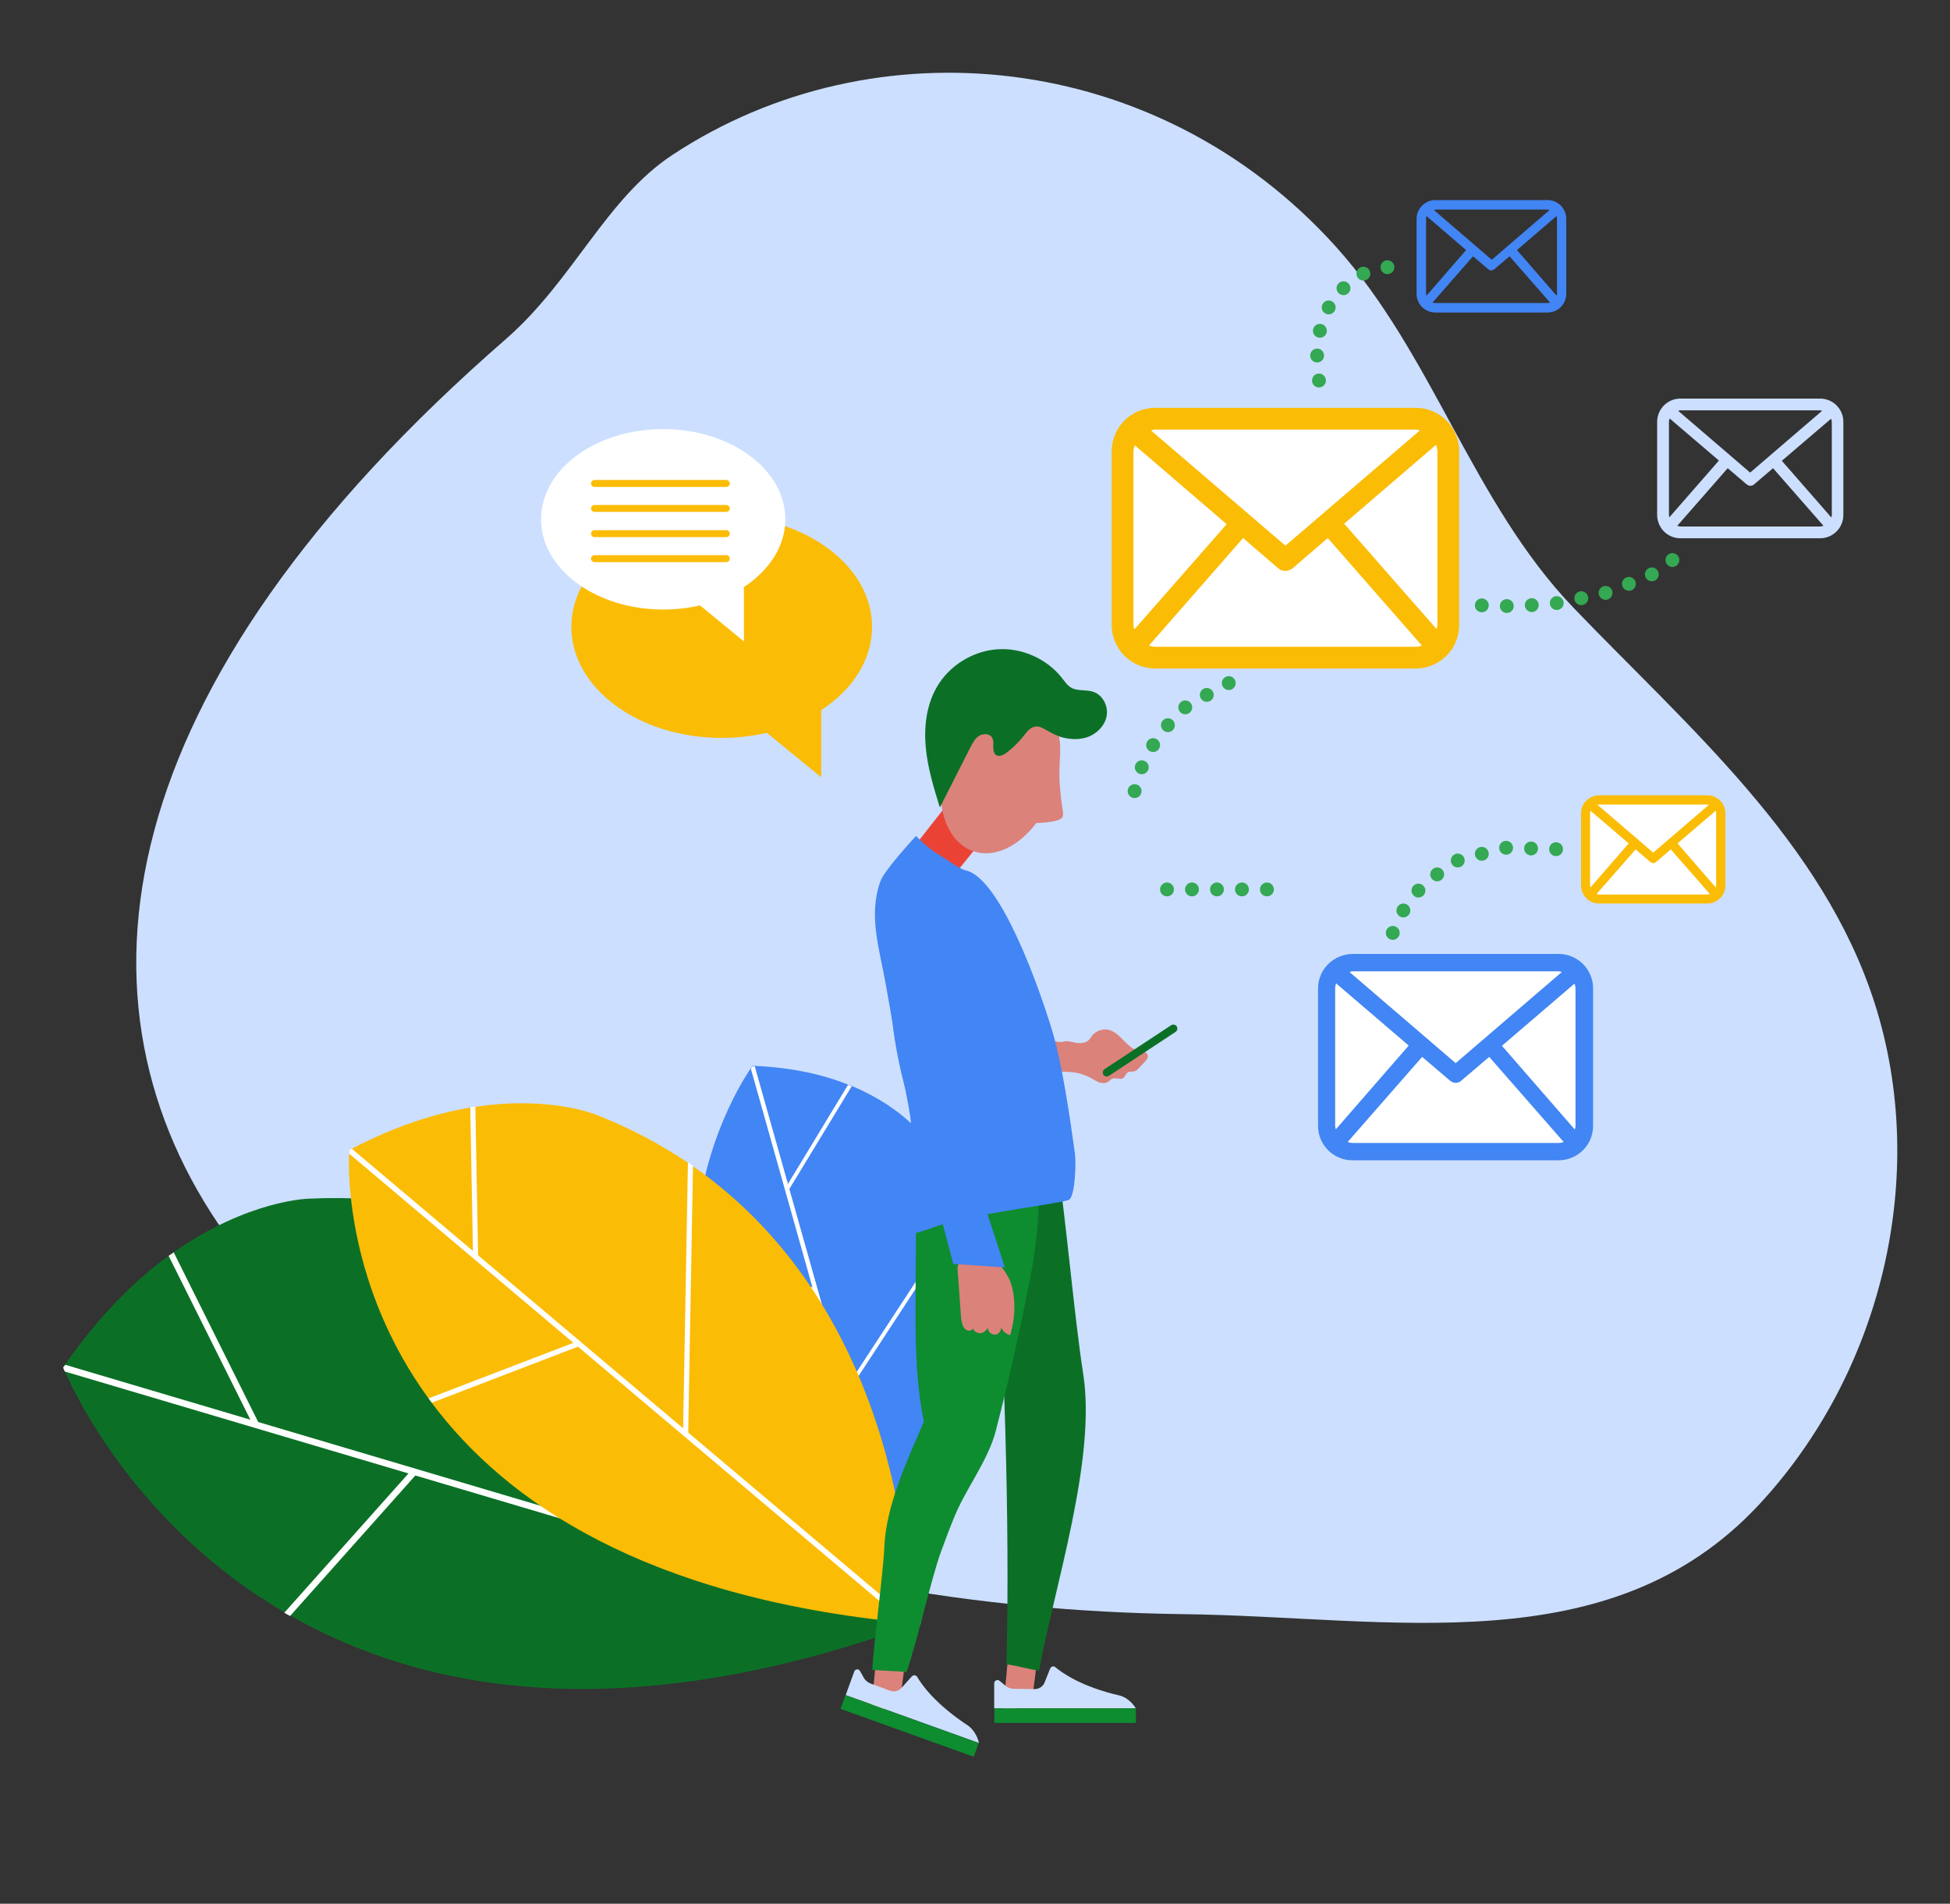 <svg xmlns="http://www.w3.org/2000/svg" enable-background="new 0 0 843 823" viewBox="0 0 843 823" id="email"><rect x="0" y="0" width="843" height="823" fill="#333333" stroke="none"/><path fill="#ccdfff" d="M290.8 66.9c87.1-57.4 209.5-45.7 286.5 39.5 42.1 46.6 59.2 110.7 102.9 156.3 49.2 51.3 108 101.2 130.3 171.2 23.7 74.4 2.9 159.7-50.1 216.6-64.5 69.2-159.3 48.4-248.9 47.3-366.9-4.6-639.6-249.5-292.6-551.4 29-25.4 43.1-60.6 71.9-79.5z" class="colorcce9ff svgShape"></path><path fill="#ffffff" d="M616 281H499c-6.6 0-12-5.4-12-12v-76c0-6.6 5.4-12 12-12h117c6.6 0 12 5.4 12 12v76c0 6.6-5.4 12-12 12z" class="colorffffff svgShape"></path><path fill="#fbbc05" d="M480.6 195.1v75.1c0 10.4 8.4 18.8 18.8 18.8H612c10.4 0 18.8-8.4 18.8-18.8v-75.1c0-10.4-8.4-18.8-18.8-18.8H499.4c-10.4 0-18.8 8.4-18.8 18.8zm9.8 77c-.1-.6-.4-1.2-.4-1.8v-75.1c0-1 .3-1.9.6-2.7l39.7 34.1-39.9 45.5zM612 185.7c.6 0 1.2.2 1.8.4l-58.1 49.8-58.1-49.8c.6-.1 1.1-.4 1.8-.4H612zm-30.9 40.7 39.7-34.1c.3.9.6 1.8.6 2.7v75.1c0 .7-.2 1.2-.4 1.8l-39.9-45.5zm-81.7 53.2c-1 0-1.8-.3-2.7-.5l40.7-46.5 15.2 13.1c.9.8 2 1.1 3.1 1.1s2.2-.4 3.1-1.1l15.2-13.1 40.7 46.5c-.9.3-1.7.5-2.7.5H499.4z" class="colorffbe55 svgShape"></path><path fill="#ffffff" d="M673 496h-88c-6.6 0-12-5.4-12-12v-55.4c0-6.6 5.4-12 12-12h88c6.6 0 12 5.4 12 12V484c0 6.6-5.4 12-12 12z" class="colorffffff svgShape"></path><path fill="#4285f4" d="M569.8 427.3v59.4c0 8.2 6.6 14.9 14.9 14.9h89.1c8.2 0 14.9-6.6 14.9-14.9v-59.4c0-8.2-6.6-14.9-14.9-14.9h-89.1c-8.2.1-14.9 6.7-14.9 14.9zm7.7 60.9c-.1-.5-.3-.9-.3-1.5v-59.4c0-.8.2-1.5.4-2.2L609 452l-31.5 36.2zm96.3-68.3c.5 0 .9.2 1.4.3l-45.9 39.4-45.9-39.4c.5-.1.9-.3 1.4-.3h89zm-24.5 32.2 31.4-26.9c.2.7.4 1.4.4 2.2v59.4c0 .5-.2 1-.3 1.5l-31.5-36.2zm-64.6 42c-.8 0-1.4-.2-2.1-.4l32.2-36.8 12.1 10.3c.7.6 1.6.9 2.4.9.9 0 1.7-.3 2.4-.9l12.1-10.3 32.2 36.8c-.7.2-1.4.4-2.1.4h-89.2z" class="color2a94f4 svgShape"></path><path fill="#ccdfff" d="M716.4 182.4v40.2c0 5.6 4.5 10.1 10.1 10.1h60.3c5.6 0 10.1-4.5 10.1-10.1v-40.2c0-5.6-4.5-10.1-10.1-10.1h-60.3c-5.6 0-10.1 4.5-10.1 10.1zm5.3 41.2c-.1-.3-.2-.6-.2-1v-40.2c0-.5.1-1 .3-1.5l21.3 18.2-21.4 24.5zm65.1-46.2c.3 0 .6.1.9.2l-31.1 26.7-31.1-26.7c.3-.1.6-.2.9-.2h60.4zm-16.5 21.8 21.3-18.2c.1.5.3.9.3 1.5v40.2c0 .3-.1.7-.2 1l-21.4-24.5zm-43.8 28.4c-.5 0-1-.1-1.4-.3l21.8-24.9 8.2 7c.5.4 1.1.6 1.6.6.6 0 1.2-.2 1.6-.6l8.2-7 21.8 24.9c-.5.1-.9.3-1.4.3h-60.4z" class="colorcce9ff svgShape"></path><path fill="#ffffff" d="M733 390h-36c-6.6 0-12-5.4-12-12v-21.4c0-6.6 5.4-12 12-12h36c6.6 0 12 5.4 12 12V378c0 6.6-5.4 12-12 12z" class="colorffffff svgShape"></path><path fill="#fbbc05" d="M683.5 351.6v31.2c0 4.3 3.5 7.8 7.8 7.8h46.8c4.3 0 7.8-3.5 7.8-7.8v-31.2c0-4.3-3.5-7.8-7.8-7.8h-46.8c-4.3.1-7.8 3.5-7.8 7.8zm4.1 32c-.1-.3-.2-.5-.2-.8v-31.2c0-.4.1-.8.2-1.1l16.5 14.1-16.5 19zm50.5-35.8c.3 0 .5.1.7.1l-24.1 20.7-24.1-20.7c.2 0 .5-.1.7-.1h46.8zm-12.9 16.8 16.5-14.1c.1.4.2.7.2 1.1v31.2c0 .3-.1.5-.2.8l-16.5-19zm-33.9 22.1c-.4 0-.8-.1-1.1-.2l16.9-19.3 6.3 5.4c.4.3.8.5 1.3.5s.9-.2 1.3-.5l6.3-5.4 16.9 19.3c-.4.1-.7.2-1.1.2h-46.8z" class="colorffbe55 svgShape"></path><path fill="#4285f4" d="M612.4 94.6V127c0 4.5 3.6 8.1 8.1 8.1H669c4.5 0 8.1-3.6 8.1-8.1V94.6c0-4.5-3.6-8.1-8.1-8.1h-48.5c-4.4 0-8.1 3.6-8.1 8.1zm4.3 33.2c-.1-.3-.2-.5-.2-.8V94.6c0-.4.1-.8.2-1.2l17.1 14.7-17.1 19.7zm52.4-37.2c.3 0 .5.1.8.2l-25 21.5-25-21.5c.3-.1.5-.2.8-.2h48.4zm-13.3 17.5 17.1-14.7c.1.4.2.8.2 1.2V127c0 .3-.1.5-.2.8l-17.1-19.7zM620.5 131c-.4 0-.8-.1-1.2-.2l17.5-20 6.6 5.6c.4.3.8.5 1.3.5s.9-.2 1.3-.5l6.6-5.6 17.5 20c-.4.1-.7.2-1.2.2h-48.4z" class="color2a94f4 svgShape"></path><path fill="none" d="M528.2 292.3h6v6h-6z"></path><circle cx="531.2" cy="295.3" r="3" fill="#34a853" class="color6b6b6b svgShape"></circle><path fill="none" d="M518.7 297.4h6v6h-6z"></path><circle cx="521.7" cy="300.4" r="3" fill="#34a853" class="color6b6b6b svgShape"></circle><path fill="none" d="M509.4 302.8h6v6h-6z"></path><circle cx="512.4" cy="305.8" r="3" fill="#34a853" class="color6b6b6b svgShape"></circle><path fill="none" d="M501.9 310.5h6v6h-6z"></path><circle cx="504.9" cy="313.5" r="3" fill="#34a853" class="color6b6b6b svgShape"></circle><path fill="none" d="M495.5 319.1h6v6h-6z"></path><circle cx="498.5" cy="322.1" r="3" fill="#34a853" class="color6b6b6b svgShape"></circle><path fill="none" d="M490.6 328.7h6v6h-6z"></path><circle cx="493.6" cy="331.7" r="3" fill="#34a853" class="color6b6b6b svgShape"></circle><path fill="none" d="M487.5 339h6v6h-6z"></path><circle cx="490.5" cy="342" r="3" fill="#34a853" class="color6b6b6b svgShape"></circle><path fill="none" d="M544.7 381.5h6v6h-6z"></path><circle cx="547.7" cy="384.5" r="3" fill="#34a853" class="color6b6b6b svgShape"></circle><path fill="none" d="M533.9 381.5h6v6h-6z"></path><circle cx="536.9" cy="384.5" r="3" fill="#34a853" class="color6b6b6b svgShape"></circle><path fill="none" d="M523.1 381.5h6v6h-6z"></path><circle cx="526.1" cy="384.5" r="3" fill="#34a853" class="color6b6b6b svgShape"></circle><path fill="none" d="M512.3 381.5h6v6h-6z"></path><circle cx="515.3" cy="384.5" r="3" fill="#34a853" class="color6b6b6b svgShape"></circle><path fill="none" d="M501.5 381.5h6v6h-6z"></path><circle cx="504.5" cy="384.5" r="3" fill="#34a853" class="color6b6b6b svgShape"></circle><path fill="none" d="M669.7 364.1h6v6h-6z"></path><circle cx="672.7" cy="367.1" r="3" fill="#34a853" class="color6b6b6b svgShape"></circle><path fill="none" d="M658.9 363.8h6v6h-6z"></path><circle cx="661.9" cy="366.8" r="3" fill="#34a853" class="color6b6b6b svgShape"></circle><path fill="none" d="M648.1 363.5h6v6h-6z"></path><circle cx="651.1" cy="366.5" r="3" fill="#34a853" class="color6b6b6b svgShape"></circle><path fill="none" d="M637.6 366.1h6v6h-6z"></path><circle cx="640.6" cy="369.1" r="3" fill="#34a853" class="color6b6b6b svgShape"></circle><path fill="none" d="M627.2 369h6v6h-6z"></path><circle cx="630.2" cy="372" r="3" fill="#34a853" class="color6b6b6b svgShape"></circle><path fill="none" d="M618.3 375h6v6h-6z"></path><circle cx="621.3" cy="378" r="3" fill="#34a853" class="color6b6b6b svgShape"></circle><path fill="none" d="M610.2 382h6v6h-6z"></path><circle cx="613.2" cy="385" r="3" fill="#34a853" class="color6b6b6b svgShape"></circle><path fill="none" d="M603.7 390.6h6v6h-6z"></path><circle cx="606.7" cy="393.6" r="3" fill="#34a853" class="color6b6b6b svgShape"></circle><path fill="none" d="M599.1 400.3h6v6h-6z"></path><circle cx="602.1" cy="403.3" r="3" fill="#34a853" class="color6b6b6b svgShape"></circle><path fill="none" d="M720 239.1h6v6h-6z"></path><circle cx="723" cy="242.1" r="3" fill="#34a853" class="color6b6b6b svgShape"></circle><path fill="none" d="M711.1 245.3h6v6h-6z"></path><circle cx="714.1" cy="248.3" r="3" fill="#34a853" class="color6b6b6b svgShape"></circle><path fill="none" d="M701.2 249.4h6v6h-6z"></path><circle cx="704.2" cy="252.4" r="3" fill="#34a853" class="color6b6b6b svgShape"></circle><path fill="none" d="M691.1 253.3h6v6h-6z"></path><circle cx="694.1" cy="256.3" r="3" fill="#34a853" class="color6b6b6b svgShape"></circle><path fill="none" d="M680.6 255.6h6v6h-6z"></path><circle cx="683.6" cy="258.6" r="3" fill="#34a853" class="color6b6b6b svgShape"></circle><path fill="none" d="M670 257.7h6v6h-6z"></path><circle cx="673" cy="260.7" r="3" fill="#34a853" class="color6b6b6b svgShape"></circle><path fill="none" d="M659.2 258.6h6v6h-6z"></path><circle cx="662.2" cy="261.6" r="3" fill="#34a853" class="color6b6b6b svgShape"></circle><path fill="none" d="M648.4 259h6v6h-6z"></path><circle cx="651.4" cy="262" r="3" fill="#34a853" class="color6b6b6b svgShape"></circle><path fill="none" d="M637.6 258.7h6v6h-6z"></path><circle cx="640.6" cy="261.7" r="3" fill="#34a853" class="color6b6b6b svgShape"></circle><path fill="none" d="M596.8 112.5h6v6h-6z"></path><circle cx="599.8" cy="115.5" r="3" fill="#34a853" class="color6b6b6b svgShape"></circle><path fill="none" d="M586.4 115.3h6v6h-6z"></path><circle cx="589.4" cy="118.3" r="3" fill="#34a853" class="color6b6b6b svgShape"></circle><path fill="none" d="M577.8 121.6h6v6h-6z"></path><circle cx="580.8" cy="124.6" r="3" fill="#34a853" class="color6b6b6b svgShape"></circle><path fill="none" d="M571.4 129.9h6v6h-6z"></path><circle cx="574.4" cy="132.9" r="3" fill="#34a853" class="color6b6b6b svgShape"></circle><path fill="none" d="M567.6 140h6v6h-6z"></path><circle cx="570.6" cy="143" r="3" fill="#34a853" class="color6b6b6b svgShape"></circle><path fill="none" d="M566.4 150.7h6v6h-6z"></path><circle cx="569.4" cy="153.7" r="3" fill="#34a853" class="color6b6b6b svgShape"></circle><path fill="none" d="M567.2 161.5h6v6h-6z"></path><circle cx="570.2" cy="164.5" r="3" fill="#34a853" class="color6b6b6b svgShape"></circle><path fill="#0b7026" d="M395.8 702c.8-.3 1.5-.5 2.3-.8 0 0-.3-.6-.8-1.8-8.2-17-76.4-151.4-207.9-177.2-1-.2-2.1-.4-3.1-.6-16.7-3-34.3-4.3-52.9-3.4 0 0-26.1.5-58.2 23.1-.7.5-1.4 1-2.2 1.5-14.4 10.5-29.9 25.6-44.8 47l-.9 1.2s.2.6.7 1.7c4.6 10.6 31.4 67.1 94.8 104.2.8.5 1.7 1 2.5 1.4 57.5 32.9 144.2 49.5 270.5 3.7z" class="color0b4870 svgShape"></path><path fill="#ffffff" d="m397.8 702.6.3-1.4.3-1.4-1.1-.3L28.2 590l-.9 1.2s.2.6.7 1.7L395.8 702l2 .6z" class="colorffffff svgShape"></path><path fill="#ffffff" d="m125.4 698.6 55.1-61.8-1.8-2.2-55.8 62.6c.8.5 1.6.9 2.5 1.4zM247.9 656.7l3.1.4-61.6-134.8c-1-.2-2.1-.4-3.1-.6l61.6 135zM109.7 616.7l2.2-1.4-36.8-73.9c-.7.5-1.4 1-2.2 1.5l36.8 73.8z" class="colorffffff svgShape"></path><path fill="#4285f4" d="m390.6 696.1 1.2.9s.2-.4.7-1c6.4-10.1 55.4-92.3 24.7-171.6-.2-.6-.5-1.3-.7-1.9-4-10-9.3-19.9-16.1-29.6 0 0-9.1-13.8-32.1-23.4-.5-.2-1-.4-1.6-.6-10.5-4.2-23.9-7.4-40.4-8.1h-1s-.2.3-.7 1c-4.1 6-25.4 39.5-23.8 86.2 0 .6 0 1.2.1 1.8 1.9 41.9 22.4 94 89.7 146.3z" class="color2a94f4 svgShape"></path><path fill="#ffffff" d="m391 697.4.9-.3.9-.3-.2-.7L326.3 461h-1s-.2.3-.7 1l66 234.3.4 1.1z" class="colorffffff svgShape"></path><path fill="#ffffff" d="m300.9 549.8 51.8 8.7.5-1.7-52.5-8.8c.1.6.1 1.2.2 1.8zM364.9 601.4l.8 1.8 51.5-78.7c-.2-.6-.5-1.3-.7-1.9l-51.6 78.8zM339.5 513.7l1.5.7 27.2-44.8c-.5-.2-1-.4-1.6-.6l-27.1 44.7z" class="colorffffff svgShape"></path><path fill="#fbbc05" d="M391.4 701.5c.7.1 1.4.1 2 .2v-1.5c0-14.8-3.1-132.9-93.9-196.1-.7-.5-1.4-1-2.2-1.5-11.6-7.8-24.6-14.8-39.1-20.5 0 0-20.1-8.6-52.7-3.6-.7.1-1.5.2-2.2.3-14.8 2.5-32.1 7.8-51.2 17.8-.4.2-.7.4-1.1.6 0 0 0 .5-.1 1.5-.4 9-.5 58 34.4 105.9.5.6.9 1.2 1.4 1.9 31.8 42.6 91.9 84 204.7 95z" class="colorffbe55 svgShape"></path><path fill="#ffffff" d="m392.7 702.6.7-.9.7-.9-.7-.6-241.3-203.6c-.4.2-.7.4-1.1.6 0 0 0 .5-.1 1.5l240.4 202.8 1.4 1.1z" class="colorffffff svgShape"></path><path fill="#ffffff" d="m186.7 606.4 64.4-24.7-.6-2.2-65.2 25c.5.7.9 1.3 1.4 1.9zM295.3 618.8l2.2 1.4 2.1-116.2c-.7-.5-1.4-1-2.2-1.5l-2.1 116.3zM204.5 543.3l2.2-.2-1.2-64.7c-.7.1-1.5.2-2.2.3l1.2 64.6z" class="colorffffff svgShape"></path><path fill="#db827b" d="m449.7 707.3-3.7 29-12.5 4.5 3.3-34.8zM392.7 707.3l-3.7 29-12.5 4.5 3.3-34.8z" class="colordba17b svgShape"></path><path fill="#ea4335" d="m408.9 348.5-19.7 25.1 18.8 10.2 21.1-26.1z" class="colorcc9271 svgShape"></path><path fill="#db827b" d="M459.4 350.3c-.6-3.8-1-7.7-1.3-11.6-.2-3.1-.1-6.2 0-9.3.3-3.1.3-6.2.1-9.1 0 .1-.1.2-.1.3-.2-2.6-.6-5.2-1.3-7.7-2-6.3-6.1-12.2-12.5-14.4-12.8-4.3-28.4 7.7-34.9 26.9s-1.4 38.3 11.4 42.6c9.1 3.1 19.6-2.1 27.2-12.2 3-.1 6-.3 8.9-1.1 1-.3 2-.7 2.5-1.6.3-.9.2-1.9 0-2.8z" class="colordba17b svgShape"></path><path fill="#0b7026" d="M470 318.7c4.1-1.4 7.6-4.9 8.4-9.1.8-4.3-1.6-9.1-5.7-10.5-3.1-1.1-6.8-.2-9.6-1.8-1.7-1-2.8-2.7-4-4.2-6.6-8.4-17.5-13.2-28.1-12.4-10.6.8-20.7 7.1-26 16.3-4.5 7.8-5.6 17.1-4.8 26 .8 8.9 3.5 17.6 6.1 26.1 4.4-8.7 8.8-17.4 13.2-26 1-1.9 2-3.9 3.8-5 1.8-1.1 4.6-1 5.6.8.7 1.2.5 2.7.5 4 0 1.4.2 3 1.4 3.6 1.3.7 3-.1 4.2-1 2.6-1.9 4.9-4.2 7-6.7 1.3-1.6 2.6-3.6 4.5-4.4 2.1-.9 3.9.1 5.8 1.2 2.6 1.5 5.3 2.9 8.3 3.5 3.1.6 6.4.6 9.4-.4zM456.8 500.6c3.9 25 7.6 68.5 11.5 93.5 5.7 36.7-12.4 91.6-19.1 128.1-4.9-.6-9.2-2.1-14.1-2.7 1.6-61.9-1.2-140.8-5.2-202.6 8.7 1.1 18.2-17.4 26.9-16.3z" class="color0b4870 svgShape"></path><path fill="#0e8c30" d="M396.1 518c5.1.3 10.1-4.3 15.2-3.9 6.2.4 12.9 1.6 18.8 3.4 5.9 1.8 12.8-3.7 18.6-5.7 1.2 10-.9 27.8-2.8 37.7-4.4 23.2-9.5 46.2-15.4 69-3.2 12.6-12.7 24.7-17.7 36.7-2.1 5.1-4.1 10.4-6 15.6-4 10.8-10.9 41.2-14.9 52-4.9-.4-9.9-.5-14.8-.9.5-10.9 4.8-42.3 5.2-53.2.8-18.2 9.9-37.3 17.1-54.1-3.6-17.4-3.7-36.3-3.6-54.1.1-15.7.2-26.9.3-42.5z" class="color0e538c svgShape"></path><path fill="#db827b" d="M465.2 450.8c1.8.3 3.9.2 5.3-1 .7-.6 1.2-1.5 1.7-2.2 1.7-2 4.6-3 7.1-2.4 5.2 1.3 7.7 7.9 12.9 9 .8.2 1.6.2 2.4.5.8.3 1.5.8 1.6 1.6.2 1-.5 1.8-1.2 2.6-.9 1-1.9 2-2.8 3-.4.4-.9.9-1.4 1.1-1.1.5-2.5 0-3.4.7-.8.6-1 1.8-1.9 2.4-1.3.8-3.1-.4-4.6.2-.8.3-1.3 1-1.9 1.4-1.1.7-2.6.6-3.9.2-1.3-.5-2.4-1.3-3.5-1.9-1.5-.8-3.1-1.4-4.7-1.9-4.4-1.1-9.1-.8-13.7-.4-.2-3.6-.3-7.2-.5-10.8 0-.6 0-1.3.3-1.9.6-1.1 2.2-1.1 3.5-.8 1.6.4 2.4.3 3.9 0s3.3.4 4.8.6z" class="colordba17b svgShape"></path><path fill="#0b7026" d="M477 464.6c-.5-.8-.3-1.9.5-2.4l28.8-19c.8-.5 1.9-.3 2.4.5s.3 1.9-.5 2.4l-28.8 19c-.8.5-1.9.3-2.4-.5z" class="color0b4870 svgShape"></path><path fill="#ccdfff" d="M454 721.3c.4-.9 1.5-1.2 2.2-.6 3.1 2.6 11.4 8.5 27.9 12.3 0 0 4 .8 6.9 5.5h-61.2v-10.8c0-1.2 1.4-1.8 2.3-1.1l2.4 2c1.1 1 2.6 1.5 4 1.5l8.8.1c1.9 0 3.6-1.1 4.3-2.9l2.4-6z" class="colorcce9ff svgShape"></path><path fill="#0e8c30" d="M429.9 738.5h61.2v6.3h-61.2z" transform="rotate(-180 460.485 741.664)" class="color0e538c svgShape"></path><path fill="#ccdfff" d="M394.2 724.7c.6-.7 1.8-.6 2.3.2 2 3.5 7.9 11.8 22 21.1 0 0 3.5 2.2 4.7 7.5l-57.6-20.7 3.7-10.2c.4-1.1 1.9-1.3 2.5-.2l1.5 2.7c.7 1.3 1.9 2.3 3.3 2.8l8.2 3c1.8.7 3.8.1 5-1.3l4.4-4.9z" class="colorcce9ff svgShape"></path><path fill="#0e8c30" d="M362.8 742.9H424v6.3h-61.2z" transform="rotate(-160.203 393.322 746.107)" class="color0e538c svgShape"></path><path fill="#4285f4" d="M454.9 445.7c4.4 14.7 7.7 37.8 9.8 53 .5 3.6.2 17.2-2.3 19.8-1.5 1.6-40.2 5.9-56.3 11.2-2.2.7-12.7 4.8-14.8 3.9-3-1.3-4.6-14.5-3.9-17.6 9.3-40.1 9.3-10.6-4.3-89.5-2.7-15.8-7.9-30.4-2.5-45.5 1.8-5 15.4-19.6 15.4-19.6s4.6 4.9 9.3 7.7c3.9 2.3 9 6.4 12.3 7.2 15.1 3.5 32 51.7 37.3 69.4z" class="color2a94f4 svgShape"></path><path fill="#db827b" d="M436.2 552.7c1.3 2.8 1.9 5.9 2.2 8.9.4 5.3-.2 10.6-1.7 15.6-2.2-.5-4-2.5-4.3-4.8 1 1.6.1 4-1.7 4.5s-3.8-1.2-3.7-3.1c-.5 1.6-2.3 2.8-3.9 2.5-1.7-.3-3-1.9-2.9-3.6.7.5.5 1.7-.1 2.2-.7.5-1.7.4-2.4 0s-1.2-1.2-1.5-2c-.5-1.4-.7-2.9-.8-4.4-.5-6.4-.9-12.9-1.4-19.3-.1-.9-.1-1.8.3-2.6.8-1.5 2.9-1.7 4.7-1.6l6.9.3c1.5.1 3.1 0 4.5.5 2.5 1.2 4.6 4.5 5.8 6.9z" class="colordba17b svgShape"></path><path fill="#4285f4" d="M411.2 402.5c-.8 13.5-1.6 27.1-2.5 40.6-.5 7.5-.9 15.1.2 22.5.9 6.2 2.8 12.2 4.7 18.1 6.9 21.4 13.8 42.8 20.8 64.2-7.4-.5-14.9-1-22.3-1.5-5.9-22.9-17.3-63.8-18.3-67.5-8.2-25.7-11.1-53-8.5-79.8l25.9 3.4z" class="color2a94f4 svgShape"></path><path fill="#fbbc05" d="M377 271c0-26.5-29.1-48-65-48s-65 21.5-65 48 29.1 48 65 48c6.8 0 13.4-.8 19.5-2.2L355 336v-29c13.5-8.8 22-21.7 22-36z" class="colorffbe55 svgShape"></path><path fill="#ffffff" d="M339.5 224.5c0-21.5-23.6-39-52.8-39s-52.8 17.4-52.8 39c0 21.5 23.6 39 52.8 39 5.5 0 10.9-.6 15.9-1.8l19 15.6v-23.5c11-7.3 17.9-17.7 17.9-29.3z" class="colorffffff svgShape"></path><path fill="#fbbc05" d="M314 210.5h-57c-.8 0-1.5-.7-1.5-1.5s.7-1.5 1.5-1.5h57c.8 0 1.5.7 1.5 1.5s-.7 1.5-1.5 1.5zM314 221.3h-57c-.8 0-1.5-.7-1.5-1.5s.7-1.5 1.5-1.5h57c.8 0 1.5.7 1.5 1.5s-.7 1.5-1.5 1.5zM314 232.2h-57c-.8 0-1.5-.7-1.5-1.5s.7-1.5 1.5-1.5h57c.8 0 1.5.7 1.5 1.5s-.7 1.5-1.5 1.5zM314 243h-57c-.8 0-1.5-.7-1.5-1.5s.7-1.5 1.5-1.5h57c.8 0 1.5.7 1.5 1.5s-.7 1.5-1.5 1.5z" class="colorffbe55 svgShape"></path></svg>